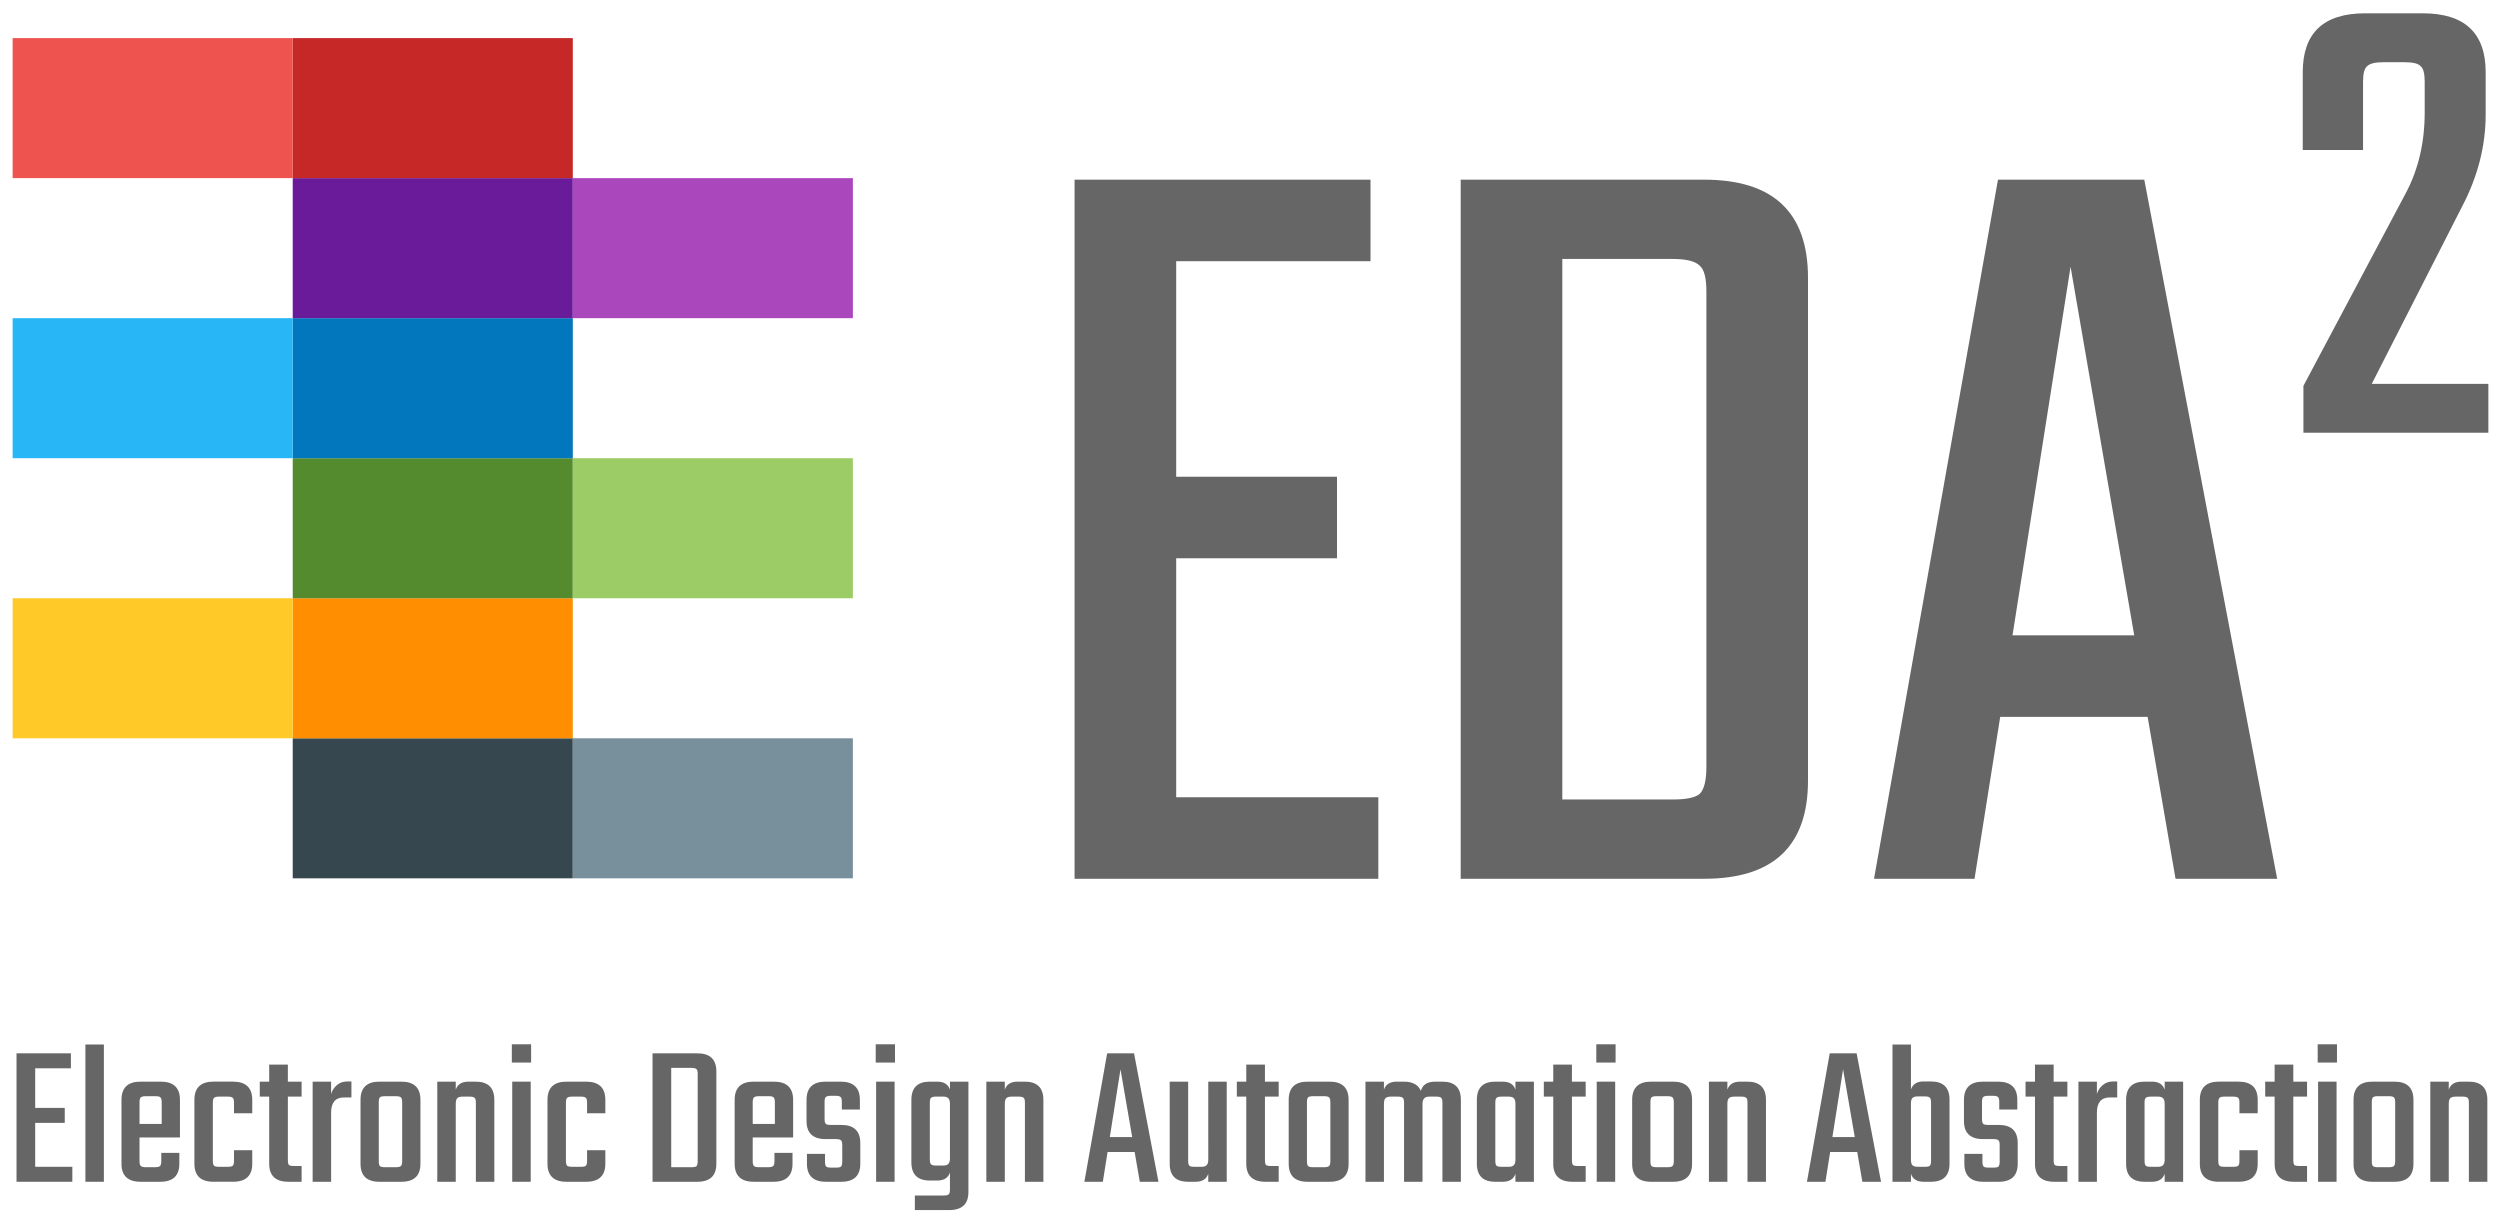 <?xml version="1.0" encoding="UTF-8" standalone="no"?>
<!-- Created with Inkscape (http://www.inkscape.org/) -->

<svg
   width="395.427mm"
   height="193.401mm"
   viewBox="0 0 395.427 193.401"
   version="1.1"
   id="svg892"
   inkscape:version="1.2.2 (b0a8486541, 2022-12-01)"
   sodipodi:docname="edaa_banner_gray.svg"
   xmlns:inkscape="http://www.inkscape.org/namespaces/inkscape"
   xmlns:sodipodi="http://sodipodi.sourceforge.net/DTD/sodipodi-0.dtd"
   xmlns="http://www.w3.org/2000/svg"
   xmlns:svg="http://www.w3.org/2000/svg"
   xmlns:rdf="http://www.w3.org/1999/02/22-rdf-syntax-ns#"
   xmlns:cc="http://creativecommons.org/ns#"
   xmlns:dc="http://purl.org/dc/elements/1.1/">
  <defs
     id="defs886" />
  <sodipodi:namedview
     id="base"
     pagecolor="#ffffff"
     bordercolor="#666666"
     borderopacity="1.0"
     inkscape:pageopacity="0.0"
     inkscape:pageshadow="2"
     inkscape:zoom="0.35"
     inkscape:cx="270"
     inkscape:cy="544.28571"
     inkscape:document-units="mm"
     inkscape:current-layer="g1588"
     showgrid="false"
     fit-margin-top="2"
     fit-margin-left="2"
     fit-margin-right="2"
     fit-margin-bottom="2"
     inkscape:window-width="1366"
     inkscape:window-height="683"
     inkscape:window-x="0"
     inkscape:window-y="0"
     inkscape:window-maximized="1"
     showguides="true"
     inkscape:guide-bbox="true"
     inkscape:showpageshadow="2"
     inkscape:pagecheckerboard="0"
     inkscape:deskcolor="#d1d1d1">
    <sodipodi:guide
       position="132.397,165.345"
       orientation="0,1"
       id="guide832"
       inkscape:locked="false" />
    <sodipodi:guide
       position="132.397,54.476"
       orientation="0,1"
       id="guide834"
       inkscape:locked="false" />
    <sodipodi:guide
       position="1.776,7.292"
       orientation="1,0"
       id="guide864"
       inkscape:locked="false" />
    <sodipodi:guide
       position="393.095,9.449"
       orientation="1,0"
       id="guide866"
       inkscape:locked="false" />
  </sodipodi:namedview>
  <g
     inkscape:label="Layer 1"
     inkscape:groupmode="layer"
     id="layer1"
     transform="translate(92.163,-56.895)">
    <g
       transform="matrix(0.443,0,0,0.443,-90.163,195.821)"
       id="g851">
      <rect
         id="rect4"
         height="50"
         width="100"
         y="-50"
         x="100"
         style="fill:#37474f" />
      <rect
         id="rect6"
         height="50"
         width="100"
         y="-50"
         x="200"
         style="fill:#78909c" />
      <rect
         id="rect8"
         height="50"
         width="100"
         y="-100"
         x="100"
         style="fill:#ff8f00" />
      <rect
         id="rect10"
         height="50"
         width="100"
         y="-100"
         x="0"
         style="fill:#ffca28" />
      <rect
         id="rect12"
         height="50"
         width="100"
         y="-150"
         x="100"
         style="fill:#558b2f" />
      <rect
         id="rect14"
         height="50"
         width="100"
         y="-150"
         x="200"
         style="fill:#9ccc65" />
      <rect
         id="rect16"
         height="50"
         width="100"
         y="-200"
         x="100"
         style="fill:#0277bd" />
      <rect
         id="rect18"
         height="50"
         width="100"
         y="-200"
         x="0"
         style="fill:#29b6f6" />
      <rect
         id="rect20"
         height="50"
         width="100"
         y="-250"
         x="100"
         style="fill:#6a1b9a" />
      <rect
         id="rect22"
         height="50"
         width="100"
         y="-250"
         x="200"
         style="fill:#ab47bc" />
      <rect
         id="rect24"
         height="50"
         width="100"
         y="-300"
         x="100"
         style="fill:#c62828" />
      <rect
         id="rect26"
         height="50"
         width="100"
         y="-300"
         x="0"
         style="fill:#ef5350" />
    </g>
    <g
       aria-label="Electronic Design Automation Abstraction"
       style="font-style:normal;font-weight:normal;font-size:10.583px;line-height:1.25;font-family:sans-serif;letter-spacing:0px;word-spacing:0px;fill:#666666;fill-opacity:1;stroke:none;stroke-width:0.265"
       id="text1492">
      <path
         d="m -86.596,241.448 h 5.874 v 2.369 h -8.828 v -20.317 h 8.601 v 2.369 h -5.647 v 6.264 h 4.674 v 2.369 h -4.674 z"
         style="font-style:normal;font-variant:normal;font-weight:normal;font-stretch:normal;font-size:32.456px;line-height:0.96;font-family:Teko;-inkscape-font-specification:Teko;stroke-width:0.265;fill:#666666;fill-opacity:1"
         id="path846"
         inkscape:connector-curvature="0" />
      <path
         d="m -75.732,243.818 h -2.921 v -21.713 h 2.921 z"
         style="font-style:normal;font-variant:normal;font-weight:normal;font-stretch:normal;font-size:32.456px;line-height:0.96;font-family:Teko;-inkscape-font-specification:Teko;stroke-width:0.265;fill:#666666;fill-opacity:1"
         id="path848"
         inkscape:connector-curvature="0" />
      <path
         d="m -69.931,227.979 h 3.181 q 3.051,0 3.051,2.889 v 5.939 h -6.394 v 3.765 q 0,0.552 0.195,0.746 0.195,0.195 0.779,0.195 h 1.493 q 0.584,0 0.779,-0.195 0.195,-0.195 0.195,-0.779 v -1.298 h 2.856 v 1.72 q 0,2.856 -3.018,2.856 h -3.116 q -3.018,0 -3.018,-2.856 v -10.094 q 0,-2.889 3.018,-2.889 z m -0.162,6.686 h 3.505 v -3.44 q 0,-0.552 -0.195,-0.746 -0.162,-0.195 -0.746,-0.195 h -1.59 q -0.584,0 -0.779,0.195 -0.195,0.195 -0.195,0.746 z"
         style="font-style:normal;font-variant:normal;font-weight:normal;font-stretch:normal;font-size:32.456px;line-height:0.96;font-family:Teko;-inkscape-font-specification:Teko;stroke-width:0.265;fill:#666666;fill-opacity:1"
         id="path850"
         inkscape:connector-curvature="0" />
      <path
         d="m -52.263,232.977 h -2.889 v -1.688 q 0,-0.584 -0.195,-0.746 -0.195,-0.195 -0.779,-0.195 h -1.396 q -0.584,0 -0.779,0.195 -0.195,0.162 -0.195,0.746 v 9.217 q 0,0.584 0.195,0.779 0.195,0.162 0.779,0.162 h 1.396 q 0.584,0 0.779,-0.162 0.195,-0.195 0.195,-0.779 v -1.688 h 2.889 v 2.142 q 0,2.856 -3.051,2.856 h -3.083 q -3.018,0 -3.018,-2.856 v -10.094 q 0,-2.889 3.018,-2.889 h 3.083 q 3.051,0 3.051,2.889 z"
         style="font-style:normal;font-variant:normal;font-weight:normal;font-stretch:normal;font-size:32.456px;line-height:0.96;font-family:Teko;-inkscape-font-specification:Teko;stroke-width:0.265;fill:#666666;fill-opacity:1"
         id="path852"
         inkscape:connector-curvature="0" />
      <path
         d="m -44.455,230.349 h -2.175 v 10.029 q 0,0.584 0.162,0.779 0.195,0.162 0.779,0.162 h 1.233 v 2.499 h -2.077 q -3.051,0 -3.051,-2.856 V 230.349 h -1.493 v -2.369 h 1.493 v -2.694 h 2.953 v 2.694 h 2.175 z"
         style="font-style:normal;font-variant:normal;font-weight:normal;font-stretch:normal;font-size:32.456px;line-height:0.96;font-family:Teko;-inkscape-font-specification:Teko;stroke-width:0.265;fill:#666666;fill-opacity:1"
         id="path854"
         inkscape:connector-curvature="0" />
      <path
         d="m -37.226,227.947 h 0.649 v 2.532 h -1.168 q -2.045,0 -2.045,2.402 v 10.938 h -2.921 v -15.838 h 2.921 v 1.947 q 0.26,-0.844 0.909,-1.396 0.682,-0.584 1.655,-0.584 z"
         style="font-style:normal;font-variant:normal;font-weight:normal;font-stretch:normal;font-size:32.456px;line-height:0.96;font-family:Teko;-inkscape-font-specification:Teko;stroke-width:0.265;fill:#666666;fill-opacity:1"
         id="path856"
         inkscape:connector-curvature="0" />
      <path
         d="m -32.153,227.979 h 3.473 q 3.018,0 3.018,2.889 v 10.094 q 0,2.856 -3.018,2.856 h -3.473 q -2.986,0 -2.986,-2.856 v -10.094 q 0,-2.889 2.986,-2.889 z m 3.603,12.56 v -9.282 q 0,-0.584 -0.195,-0.779 -0.195,-0.195 -0.779,-0.195 h -1.785 q -0.584,0 -0.779,0.195 -0.162,0.195 -0.162,0.779 v 9.282 q 0,0.584 0.162,0.779 0.195,0.195 0.779,0.195 h 1.785 q 0.584,0 0.779,-0.195 0.195,-0.195 0.195,-0.779 z"
         style="font-style:normal;font-variant:normal;font-weight:normal;font-stretch:normal;font-size:32.456px;line-height:0.96;font-family:Teko;-inkscape-font-specification:Teko;stroke-width:0.265;fill:#666666;fill-opacity:1"
         id="path858"
         inkscape:connector-curvature="0" />
      <path
         d="m -18.063,227.979 h 1.136 q 2.953,0 2.953,2.889 v 12.95 h -2.921 v -12.528 q 0,-0.584 -0.195,-0.746 -0.195,-0.195 -0.779,-0.195 h -1.136 q -0.584,0 -0.844,0.26 -0.227,0.26 -0.227,0.876 v 12.333 h -2.921 v -15.838 h 2.921 v 1.266 q 0.422,-1.266 2.012,-1.266 z"
         style="font-style:normal;font-variant:normal;font-weight:normal;font-stretch:normal;font-size:32.456px;line-height:0.96;font-family:Teko;-inkscape-font-specification:Teko;stroke-width:0.265;fill:#666666;fill-opacity:1"
         id="path860"
         inkscape:connector-curvature="0" />
      <path
         d="m -11.207,224.961 v -2.889 h 3.051 v 2.889 z m 2.986,18.857 h -2.921 v -15.838 h 2.921 z"
         style="font-style:normal;font-variant:normal;font-weight:normal;font-stretch:normal;font-size:32.456px;line-height:0.96;font-family:Teko;-inkscape-font-specification:Teko;stroke-width:0.265;fill:#666666;fill-opacity:1"
         id="path862"
         inkscape:connector-curvature="0" />
      <path
         d="M 3.584,232.977 H 0.695 v -1.688 q 0,-0.584 -0.195,-0.746 -0.195,-0.195 -0.779,-0.195 h -1.396 q -0.584,0 -0.779,0.195 -0.195,0.162 -0.195,0.746 v 9.217 q 0,0.584 0.195,0.779 0.195,0.162 0.779,0.162 h 1.396 q 0.584,0 0.779,-0.162 0.195,-0.195 0.195,-0.779 V 238.82 H 3.584 v 2.142 q 0,2.856 -3.051,2.856 H -2.55 q -3.018,0 -3.018,-2.856 v -10.094 q 0,-2.889 3.018,-2.889 h 3.083 q 3.051,0 3.051,2.889 z"
         style="font-style:normal;font-variant:normal;font-weight:normal;font-stretch:normal;font-size:32.456px;line-height:0.96;font-family:Teko;-inkscape-font-specification:Teko;stroke-width:0.265;fill:#666666;fill-opacity:1"
         id="path864"
         inkscape:connector-curvature="0" />
      <path
         d="m 11.051,223.5 h 7.075 q 3.018,0 3.018,2.856 v 14.605 q 0,2.856 -3.018,2.856 h -7.075 z m 7.14,17.072 v -13.826 q 0,-0.584 -0.195,-0.746 -0.195,-0.195 -0.779,-0.195 h -3.213 v 15.708 h 3.213 q 0.584,0 0.779,-0.162 0.195,-0.195 0.195,-0.779 z"
         style="font-style:normal;font-variant:normal;font-weight:normal;font-stretch:normal;font-size:32.456px;line-height:0.96;font-family:Teko;-inkscape-font-specification:Teko;stroke-width:0.265;fill:#666666;fill-opacity:1"
         id="path866"
         inkscape:connector-curvature="0" />
      <path
         d="m 27.056,227.979 h 3.181 q 3.051,0 3.051,2.889 v 5.939 h -6.394 v 3.765 q 0,0.552 0.195,0.746 0.195,0.195 0.779,0.195 h 1.493 q 0.584,0 0.779,-0.195 0.195,-0.195 0.195,-0.779 v -1.298 h 2.856 v 1.72 q 0,2.856 -3.018,2.856 h -3.116 q -3.018,0 -3.018,-2.856 v -10.094 q 0,-2.889 3.018,-2.889 z m -0.162,6.686 h 3.505 v -3.44 q 0,-0.552 -0.195,-0.746 -0.162,-0.195 -0.746,-0.195 h -1.59 q -0.584,0 -0.779,0.195 -0.195,0.195 -0.195,0.746 z"
         style="font-style:normal;font-variant:normal;font-weight:normal;font-stretch:normal;font-size:32.456px;line-height:0.96;font-family:Teko;-inkscape-font-specification:Teko;stroke-width:0.265;fill:#666666;fill-opacity:1"
         id="path868"
         inkscape:connector-curvature="0" />
      <path
         d="m 41.056,240.637 v -2.629 q 0,-0.584 -0.195,-0.746 -0.195,-0.195 -0.779,-0.195 h -1.655 q -3.018,0 -3.018,-2.856 v -3.343 q 0,-2.889 3.018,-2.889 h 2.369 q 3.051,0 3.051,2.889 v 1.525 h -2.856 v -1.233 q 0,-0.584 -0.195,-0.746 -0.195,-0.195 -0.779,-0.195 h -0.779 q -0.584,0 -0.779,0.195 -0.195,0.162 -0.195,0.746 v 2.726 q 0,0.584 0.195,0.779 0.195,0.162 0.779,0.162 h 1.688 q 2.986,0 2.986,2.889 v 3.246 q 0,2.856 -3.018,2.856 h -2.402 q -3.018,0 -3.018,-2.856 v -1.558 h 2.856 v 1.233 q 0,0.584 0.195,0.779 0.195,0.162 0.779,0.162 h 0.779 q 0.584,0 0.779,-0.162 0.195,-0.195 0.195,-0.779 z"
         style="font-style:normal;font-variant:normal;font-weight:normal;font-stretch:normal;font-size:32.456px;line-height:0.96;font-family:Teko;-inkscape-font-specification:Teko;stroke-width:0.265;fill:#666666;fill-opacity:1"
         id="path870"
         inkscape:connector-curvature="0" />
      <path
         d="m 46.35,224.961 v -2.889 h 3.051 v 2.889 z m 2.986,18.857 h -2.921 v -15.838 h 2.921 z"
         style="font-style:normal;font-variant:normal;font-weight:normal;font-stretch:normal;font-size:32.456px;line-height:0.96;font-family:Teko;-inkscape-font-specification:Teko;stroke-width:0.265;fill:#666666;fill-opacity:1"
         id="path872"
         inkscape:connector-curvature="0" />
      <path
         d="m 58.091,227.979 h 2.921 v 17.461 q 0,2.856 -3.051,2.856 h -5.42 v -2.304 h 4.576 q 0.584,0 0.779,-0.195 0.195,-0.195 0.195,-0.746 v -2.694 q -0.422,1.266 -2.012,1.266 h -1.168 q -2.921,0 -2.921,-2.889 v -9.866 q 0,-2.889 2.921,-2.889 h 1.168 q 1.59,0 2.012,1.266 z m -2.207,13.274 h 1.136 q 0.584,0 0.811,-0.26 0.26,-0.26 0.26,-0.876 v -8.633 q 0,-0.617 -0.26,-0.876 -0.227,-0.26 -0.811,-0.26 h -1.136 q -0.584,0 -0.779,0.195 -0.195,0.162 -0.195,0.746 v 9.023 q 0,0.552 0.195,0.746 0.195,0.195 0.779,0.195 z"
         style="font-style:normal;font-variant:normal;font-weight:normal;font-stretch:normal;font-size:32.456px;line-height:0.96;font-family:Teko;-inkscape-font-specification:Teko;stroke-width:0.265;fill:#666666;fill-opacity:1"
         id="path874"
         inkscape:connector-curvature="0" />
      <path
         d="m 68.781,227.979 h 1.136 q 2.953,0 2.953,2.889 v 12.95 h -2.921 v -12.528 q 0,-0.584 -0.195,-0.746 -0.195,-0.195 -0.779,-0.195 H 67.84 q -0.584,0 -0.844,0.26 -0.227,0.26 -0.227,0.876 v 12.333 h -2.921 v -15.838 h 2.921 v 1.266 q 0.422,-1.266 2.012,-1.266 z"
         style="font-style:normal;font-variant:normal;font-weight:normal;font-stretch:normal;font-size:32.456px;line-height:0.96;font-family:Teko;-inkscape-font-specification:Teko;stroke-width:0.265;fill:#666666;fill-opacity:1"
         id="path876"
         inkscape:connector-curvature="0" />
      <path
         d="M 88.117,243.818 87.305,239.112 H 83.021 l -0.746,4.706 h -2.921 l 3.603,-20.317 h 4.252 l 3.862,20.317 z m -4.739,-7.075 h 3.538 L 85.066,226.032 Z"
         style="font-style:normal;font-variant:normal;font-weight:normal;font-stretch:normal;font-size:32.456px;line-height:0.96;font-family:Teko;-inkscape-font-specification:Teko;stroke-width:0.265;fill:#666666;fill-opacity:1"
         id="path878"
         inkscape:connector-curvature="0" />
      <path
         d="m 98.949,227.979 h 2.921 v 15.838 h -2.921 v -1.266 q -0.422,1.266 -2.012,1.266 h -1.168 q -2.921,0 -2.921,-2.856 v -12.982 h 2.921 v 12.528 q 0,0.584 0.195,0.779 0.195,0.162 0.779,0.162 h 1.136 q 0.584,0 0.811,-0.26 0.26,-0.26 0.26,-0.876 z"
         style="font-style:normal;font-variant:normal;font-weight:normal;font-stretch:normal;font-size:32.456px;line-height:0.96;font-family:Teko;-inkscape-font-specification:Teko;stroke-width:0.265;fill:#666666;fill-opacity:1"
         id="path880"
         inkscape:connector-curvature="0" />
      <path
         d="m 110.089,230.349 h -2.175 v 10.029 q 0,0.584 0.162,0.779 0.195,0.162 0.779,0.162 h 1.233 v 2.499 h -2.077 q -3.051,0 -3.051,-2.856 V 230.349 h -1.493 v -2.369 h 1.493 v -2.694 h 2.953 v 2.694 h 2.175 z"
         style="font-style:normal;font-variant:normal;font-weight:normal;font-stretch:normal;font-size:32.456px;line-height:0.96;font-family:Teko;-inkscape-font-specification:Teko;stroke-width:0.265;fill:#666666;fill-opacity:1"
         id="path882"
         inkscape:connector-curvature="0" />
      <path
         d="m 114.657,227.979 h 3.473 q 3.018,0 3.018,2.889 v 10.094 q 0,2.856 -3.018,2.856 h -3.473 q -2.986,0 -2.986,-2.856 v -10.094 q 0,-2.889 2.986,-2.889 z m 3.603,12.56 v -9.282 q 0,-0.584 -0.195,-0.779 -0.195,-0.195 -0.779,-0.195 h -1.785 q -0.584,0 -0.779,0.195 -0.162,0.195 -0.162,0.779 v 9.282 q 0,0.584 0.162,0.779 0.195,0.195 0.779,0.195 h 1.785 q 0.584,0 0.779,-0.195 0.195,-0.195 0.195,-0.779 z"
         style="font-style:normal;font-variant:normal;font-weight:normal;font-stretch:normal;font-size:32.456px;line-height:0.96;font-family:Teko;-inkscape-font-specification:Teko;stroke-width:0.265;fill:#666666;fill-opacity:1"
         id="path884"
         inkscape:connector-curvature="0" />
      <path
         d="m 134.849,227.979 h 1.136 q 2.921,0 2.921,2.889 v 12.95 h -2.921 v -12.528 q 0,-0.584 -0.195,-0.746 -0.162,-0.195 -0.746,-0.195 h -1.168 q -1.039,0 -1.039,1.136 v 12.333 h -2.921 v -12.528 q 0,-0.584 -0.195,-0.746 -0.195,-0.195 -0.779,-0.195 h -1.136 q -0.584,0 -0.844,0.26 -0.227,0.26 -0.227,0.876 v 12.333 h -2.921 v -15.838 h 2.921 v 1.266 q 0.422,-1.266 2.012,-1.266 h 1.136 q 2.077,0 2.694,1.46 0.389,-1.46 2.272,-1.46 z"
         style="font-style:normal;font-variant:normal;font-weight:normal;font-stretch:normal;font-size:32.456px;line-height:0.96;font-family:Teko;-inkscape-font-specification:Teko;stroke-width:0.265;fill:#666666;fill-opacity:1"
         id="path886"
         inkscape:connector-curvature="0" />
      <path
         d="m 147.534,227.979 h 2.921 v 15.838 h -2.921 v -1.266 q -0.422,1.266 -2.012,1.266 h -1.168 q -2.921,0 -2.921,-2.856 v -10.094 q 0,-2.889 2.921,-2.889 h 1.168 q 1.59,0 2.012,1.266 z m -2.207,13.469 h 1.136 q 0.584,0 0.811,-0.26 0.26,-0.26 0.26,-0.876 v -8.828 q 0,-0.617 -0.26,-0.876 -0.227,-0.26 -0.811,-0.26 h -1.136 q -0.584,0 -0.779,0.195 -0.195,0.162 -0.195,0.746 v 9.217 q 0,0.584 0.195,0.779 0.195,0.162 0.779,0.162 z"
         style="font-style:normal;font-variant:normal;font-weight:normal;font-stretch:normal;font-size:32.456px;line-height:0.96;font-family:Teko;-inkscape-font-specification:Teko;stroke-width:0.265;fill:#666666;fill-opacity:1"
         id="path888"
         inkscape:connector-curvature="0" />
      <path
         d="m 158.646,230.349 h -2.175 v 10.029 q 0,0.584 0.162,0.779 0.195,0.162 0.779,0.162 h 1.233 v 2.499 h -2.077 q -3.051,0 -3.051,-2.856 V 230.349 h -1.493 v -2.369 h 1.493 v -2.694 h 2.953 v 2.694 h 2.175 z"
         style="font-style:normal;font-variant:normal;font-weight:normal;font-stretch:normal;font-size:32.456px;line-height:0.96;font-family:Teko;-inkscape-font-specification:Teko;stroke-width:0.265;fill:#666666;fill-opacity:1"
         id="path890"
         inkscape:connector-curvature="0" />
      <path
         d="m 160.325,224.961 v -2.889 h 3.051 v 2.889 z m 2.986,18.857 h -2.921 v -15.838 h 2.921 z"
         style="font-style:normal;font-variant:normal;font-weight:normal;font-stretch:normal;font-size:32.456px;line-height:0.96;font-family:Teko;-inkscape-font-specification:Teko;stroke-width:0.265;fill:#666666;fill-opacity:1"
         id="path892"
         inkscape:connector-curvature="0" />
      <path
         d="m 168.982,227.979 h 3.473 q 3.018,0 3.018,2.889 v 10.094 q 0,2.856 -3.018,2.856 h -3.473 q -2.986,0 -2.986,-2.856 v -10.094 q 0,-2.889 2.986,-2.889 z m 3.603,12.56 v -9.282 q 0,-0.584 -0.195,-0.779 -0.195,-0.195 -0.779,-0.195 h -1.785 q -0.584,0 -0.779,0.195 -0.162,0.195 -0.162,0.779 v 9.282 q 0,0.584 0.162,0.779 0.195,0.195 0.779,0.195 h 1.785 q 0.584,0 0.779,-0.195 0.195,-0.195 0.195,-0.779 z"
         style="font-style:normal;font-variant:normal;font-weight:normal;font-stretch:normal;font-size:32.456px;line-height:0.96;font-family:Teko;-inkscape-font-specification:Teko;stroke-width:0.265;fill:#666666;fill-opacity:1"
         id="path894"
         inkscape:connector-curvature="0" />
      <path
         d="m 183.072,227.979 h 1.136 q 2.953,0 2.953,2.889 v 12.95 h -2.921 v -12.528 q 0,-0.584 -0.195,-0.746 -0.195,-0.195 -0.779,-0.195 h -1.136 q -0.584,0 -0.844,0.26 -0.227,0.26 -0.227,0.876 v 12.333 h -2.921 v -15.838 h 2.921 v 1.266 q 0.422,-1.266 2.012,-1.266 z"
         style="font-style:normal;font-variant:normal;font-weight:normal;font-stretch:normal;font-size:32.456px;line-height:0.96;font-family:Teko;-inkscape-font-specification:Teko;stroke-width:0.265;fill:#666666;fill-opacity:1"
         id="path896"
         inkscape:connector-curvature="0" />
      <path
         d="m 202.408,243.818 -0.811,-4.706 h -4.284 l -0.746,4.706 h -2.921 l 3.603,-20.317 h 4.252 l 3.862,20.317 z m -4.739,-7.075 h 3.538 l -1.85,-10.71 z"
         style="font-style:normal;font-variant:normal;font-weight:normal;font-stretch:normal;font-size:32.456px;line-height:0.96;font-family:Teko;-inkscape-font-specification:Teko;stroke-width:0.265;fill:#666666;fill-opacity:1"
         id="path898"
         inkscape:connector-curvature="0" />
      <path
         d="m 212.105,227.947 h 1.136 q 2.953,0 2.953,2.889 v 10.126 q 0,2.856 -2.953,2.856 h -1.136 q -1.59,0 -2.012,-1.266 v 1.266 h -2.921 v -21.713 h 2.921 v 7.108 q 0.422,-1.266 2.012,-1.266 z m 1.168,12.56 v -9.25 q 0,-0.552 -0.195,-0.746 -0.195,-0.195 -0.779,-0.195 h -1.136 q -0.584,0 -0.844,0.26 -0.227,0.26 -0.227,0.876 v 8.86 q 0,0.617 0.227,0.876 0.26,0.26 0.844,0.26 h 1.136 q 0.584,0 0.779,-0.162 0.195,-0.195 0.195,-0.779 z"
         style="font-style:normal;font-variant:normal;font-weight:normal;font-stretch:normal;font-size:32.456px;line-height:0.96;font-family:Teko;-inkscape-font-specification:Teko;stroke-width:0.265;fill:#666666;fill-opacity:1"
         id="path900"
         inkscape:connector-curvature="0" />
      <path
         d="m 224.126,240.637 v -2.629 q 0,-0.584 -0.195,-0.746 -0.195,-0.195 -0.779,-0.195 h -1.655 q -3.018,0 -3.018,-2.856 v -3.343 q 0,-2.889 3.018,-2.889 h 2.369 q 3.051,0 3.051,2.889 v 1.525 h -2.856 v -1.233 q 0,-0.584 -0.195,-0.746 -0.195,-0.195 -0.779,-0.195 h -0.779 q -0.584,0 -0.779,0.195 -0.195,0.162 -0.195,0.746 v 2.726 q 0,0.584 0.195,0.779 0.195,0.162 0.779,0.162 h 1.688 q 2.986,0 2.986,2.889 v 3.246 q 0,2.856 -3.018,2.856 h -2.402 q -3.018,0 -3.018,-2.856 v -1.558 h 2.856 v 1.233 q 0,0.584 0.195,0.779 0.195,0.162 0.779,0.162 h 0.779 q 0.584,0 0.779,-0.162 0.195,-0.195 0.195,-0.779 z"
         style="font-style:normal;font-variant:normal;font-weight:normal;font-stretch:normal;font-size:32.456px;line-height:0.96;font-family:Teko;-inkscape-font-specification:Teko;stroke-width:0.265;fill:#666666;fill-opacity:1"
         id="path902"
         inkscape:connector-curvature="0" />
      <path
         d="m 234.84,230.349 h -2.175 v 10.029 q 0,0.584 0.162,0.779 0.195,0.162 0.779,0.162 h 1.233 v 2.499 h -2.077 q -3.051,0 -3.051,-2.856 V 230.349 h -1.493 v -2.369 h 1.493 v -2.694 h 2.953 v 2.694 h 2.175 z"
         style="font-style:normal;font-variant:normal;font-weight:normal;font-stretch:normal;font-size:32.456px;line-height:0.96;font-family:Teko;-inkscape-font-specification:Teko;stroke-width:0.265;fill:#666666;fill-opacity:1"
         id="path904"
         inkscape:connector-curvature="0" />
      <path
         d="m 242.07,227.947 h 0.649 v 2.532 h -1.168 q -2.045,0 -2.045,2.402 v 10.938 h -2.921 v -15.838 h 2.921 v 1.947 q 0.26,-0.844 0.909,-1.396 0.682,-0.584 1.655,-0.584 z"
         style="font-style:normal;font-variant:normal;font-weight:normal;font-stretch:normal;font-size:32.456px;line-height:0.96;font-family:Teko;-inkscape-font-specification:Teko;stroke-width:0.265;fill:#666666;fill-opacity:1"
         id="path906"
         inkscape:connector-curvature="0" />
      <path
         d="m 250.225,227.979 h 2.921 v 15.838 h -2.921 v -1.266 q -0.422,1.266 -2.012,1.266 h -1.168 q -2.921,0 -2.921,-2.856 v -10.094 q 0,-2.889 2.921,-2.889 h 1.168 q 1.59,0 2.012,1.266 z m -2.207,13.469 h 1.136 q 0.584,0 0.811,-0.26 0.26,-0.26 0.26,-0.876 v -8.828 q 0,-0.617 -0.26,-0.876 -0.227,-0.26 -0.811,-0.26 h -1.136 q -0.584,0 -0.779,0.195 -0.195,0.162 -0.195,0.746 v 9.217 q 0,0.584 0.195,0.779 0.195,0.162 0.779,0.162 z"
         style="font-style:normal;font-variant:normal;font-weight:normal;font-stretch:normal;font-size:32.456px;line-height:0.96;font-family:Teko;-inkscape-font-specification:Teko;stroke-width:0.265;fill:#666666;fill-opacity:1"
         id="path908"
         inkscape:connector-curvature="0" />
      <path
         d="m 264.94,232.977 h -2.889 v -1.688 q 0,-0.584 -0.195,-0.746 -0.195,-0.195 -0.779,-0.195 h -1.396 q -0.584,0 -0.779,0.195 -0.195,0.162 -0.195,0.746 v 9.217 q 0,0.584 0.195,0.779 0.195,0.162 0.779,0.162 h 1.396 q 0.584,0 0.779,-0.162 0.195,-0.195 0.195,-0.779 v -1.688 h 2.889 v 2.142 q 0,2.856 -3.051,2.856 h -3.083 q -3.018,0 -3.018,-2.856 v -10.094 q 0,-2.889 3.018,-2.889 h 3.083 q 3.051,0 3.051,2.889 z"
         style="font-style:normal;font-variant:normal;font-weight:normal;font-stretch:normal;font-size:32.456px;line-height:0.96;font-family:Teko;-inkscape-font-specification:Teko;stroke-width:0.265;fill:#666666;fill-opacity:1"
         id="path910"
         inkscape:connector-curvature="0" />
      <path
         d="m 272.747,230.349 h -2.175 v 10.029 q 0,0.584 0.162,0.779 0.195,0.162 0.779,0.162 h 1.233 v 2.499 h -2.077 q -3.051,0 -3.051,-2.856 V 230.349 h -1.493 v -2.369 h 1.493 v -2.694 h 2.953 v 2.694 h 2.175 z"
         style="font-style:normal;font-variant:normal;font-weight:normal;font-stretch:normal;font-size:32.456px;line-height:0.96;font-family:Teko;-inkscape-font-specification:Teko;stroke-width:0.265;fill:#666666;fill-opacity:1"
         id="path912"
         inkscape:connector-curvature="0" />
      <path
         d="m 274.427,224.961 v -2.889 h 3.051 v 2.889 z m 2.986,18.857 h -2.921 v -15.838 h 2.921 z"
         style="font-style:normal;font-variant:normal;font-weight:normal;font-stretch:normal;font-size:32.456px;line-height:0.96;font-family:Teko;-inkscape-font-specification:Teko;stroke-width:0.265;fill:#666666;fill-opacity:1"
         id="path914"
         inkscape:connector-curvature="0" />
      <path
         d="m 283.084,227.979 h 3.473 q 3.018,0 3.018,2.889 v 10.094 q 0,2.856 -3.018,2.856 h -3.473 q -2.986,0 -2.986,-2.856 v -10.094 q 0,-2.889 2.986,-2.889 z m 3.603,12.56 v -9.282 q 0,-0.584 -0.195,-0.779 -0.195,-0.195 -0.779,-0.195 h -1.785 q -0.584,0 -0.779,0.195 -0.162,0.195 -0.162,0.779 v 9.282 q 0,0.584 0.162,0.779 0.195,0.195 0.779,0.195 h 1.785 q 0.584,0 0.779,-0.195 0.195,-0.195 0.195,-0.779 z"
         style="font-style:normal;font-variant:normal;font-weight:normal;font-stretch:normal;font-size:32.456px;line-height:0.96;font-family:Teko;-inkscape-font-specification:Teko;stroke-width:0.265;fill:#666666;fill-opacity:1"
         id="path916"
         inkscape:connector-curvature="0" />
      <path
         d="m 297.174,227.979 h 1.136 q 2.953,0 2.953,2.889 v 12.95 h -2.921 v -12.528 q 0,-0.584 -0.195,-0.746 -0.195,-0.195 -0.779,-0.195 h -1.136 q -0.584,0 -0.844,0.26 -0.227,0.26 -0.227,0.876 v 12.333 h -2.921 v -15.838 h 2.921 v 1.266 q 0.422,-1.266 2.012,-1.266 z"
         style="font-style:normal;font-variant:normal;font-weight:normal;font-stretch:normal;font-size:32.456px;line-height:0.96;font-family:Teko;-inkscape-font-specification:Teko;stroke-width:0.265;fill:#666666;fill-opacity:1"
         id="path918"
         inkscape:connector-curvature="0" />
    </g>
    <g
       transform="matrix(0.266,0,0,0.266,55.207,357.068)"
       id="g1588"
       style="fill:#000000;fill-opacity:1"
       inkscape:export-filename="C:\Users\eine\Desktop\edaa_logo_draft.png"
       inkscape:export-xdpi="64.031998"
       inkscape:export-ydpi="64.031998">
      <g
         aria-label="EDA"
         style="font-style:normal;font-weight:normal;font-size:39.844px;line-height:1.25;font-family:sans-serif;letter-spacing:0px;word-spacing:0px;fill:#666666;fill-opacity:1;stroke:none;stroke-width:0.996"
         id="text1502">
        <path
           d="M 145.373,-654.405 H 265.569 v 48.477 H 84.944 V -1021.632 H 260.92 v 48.477 H 145.373 v 128.164 h 95.625 v 48.477 h -95.625 z"
           style="font-style:normal;font-variant:normal;font-weight:normal;font-stretch:normal;font-size:664.062px;font-family:Teko;-inkscape-font-specification:Teko;fill:#666666;fill-opacity:1;stroke-width:0.996"
           id="path836"
           inkscape:connector-curvature="0" />
        <path
           d="m 314.543,-1021.632 h 144.766 q 61.758,0 61.758,58.437 v 298.828 q 0,58.438 -61.758,58.438 H 314.543 Z m 146.094,349.297 v -282.891 q 0,-11.953 -3.984,-15.273 -3.984,-3.984 -15.938,-3.984 h -65.742 v 321.406 h 65.742 q 11.953,0 15.938,-3.32 3.984,-3.984 3.984,-15.938 z"
           style="font-style:normal;font-variant:normal;font-weight:normal;font-stretch:normal;font-size:664.062px;font-family:Teko;-inkscape-font-specification:Teko;fill:#666666;fill-opacity:1;stroke-width:0.996"
           id="path838"
           inkscape:connector-curvature="0" />
        <path
           d="m 739.616,-605.929 -16.602,-96.289 h -87.656 l -15.273,96.289 H 560.319 L 634.03,-1021.632 h 86.992 l 79.023,415.703 z m -96.953,-144.766 h 72.383 l -37.852,-219.141 z"
           style="font-style:normal;font-variant:normal;font-weight:normal;font-stretch:normal;font-size:664.062px;font-family:Teko;-inkscape-font-specification:Teko;fill:#666666;fill-opacity:1;stroke-width:0.996"
           id="path840"
           inkscape:connector-curvature="0" />
      </g>
      <g
         aria-label="2"
         style="font-style:normal;font-weight:normal;font-size:39.844px;line-height:1.25;font-family:sans-serif;letter-spacing:0px;word-spacing:0px;fill:#666666;fill-opacity:1;stroke:none;stroke-width:0.996"
         id="text1502-4">
        <path
           d="m 851.11,-1079.919 v 40.641 h -35.859 v -46.219 q 0,-35.062 37.055,-35.062 h 34.266 q 37.453,0 37.453,35.062 v 25.102 q 0,27.891 -13.945,54.586 l -53.789,105.586 h 69.328 v 29.086 H 815.649 v -27.891 l 60.961,-114.75 q 11.156,-21.117 11.156,-47.812 v -18.328 q 0,-7.172 -2.391,-9.164 -1.992,-2.391 -9.562,-2.391 h -12.75 q -7.172,0 -9.562,2.391 -2.391,1.992 -2.391,9.164 z"
           style="font-style:normal;font-variant:normal;font-weight:normal;font-stretch:normal;font-size:398.438px;font-family:Teko;-inkscape-font-specification:Teko;fill:#666666;fill-opacity:1;stroke-width:0.996"
           id="path843"
           inkscape:connector-curvature="0" />
      </g>
    </g>
  </g>
</svg>

